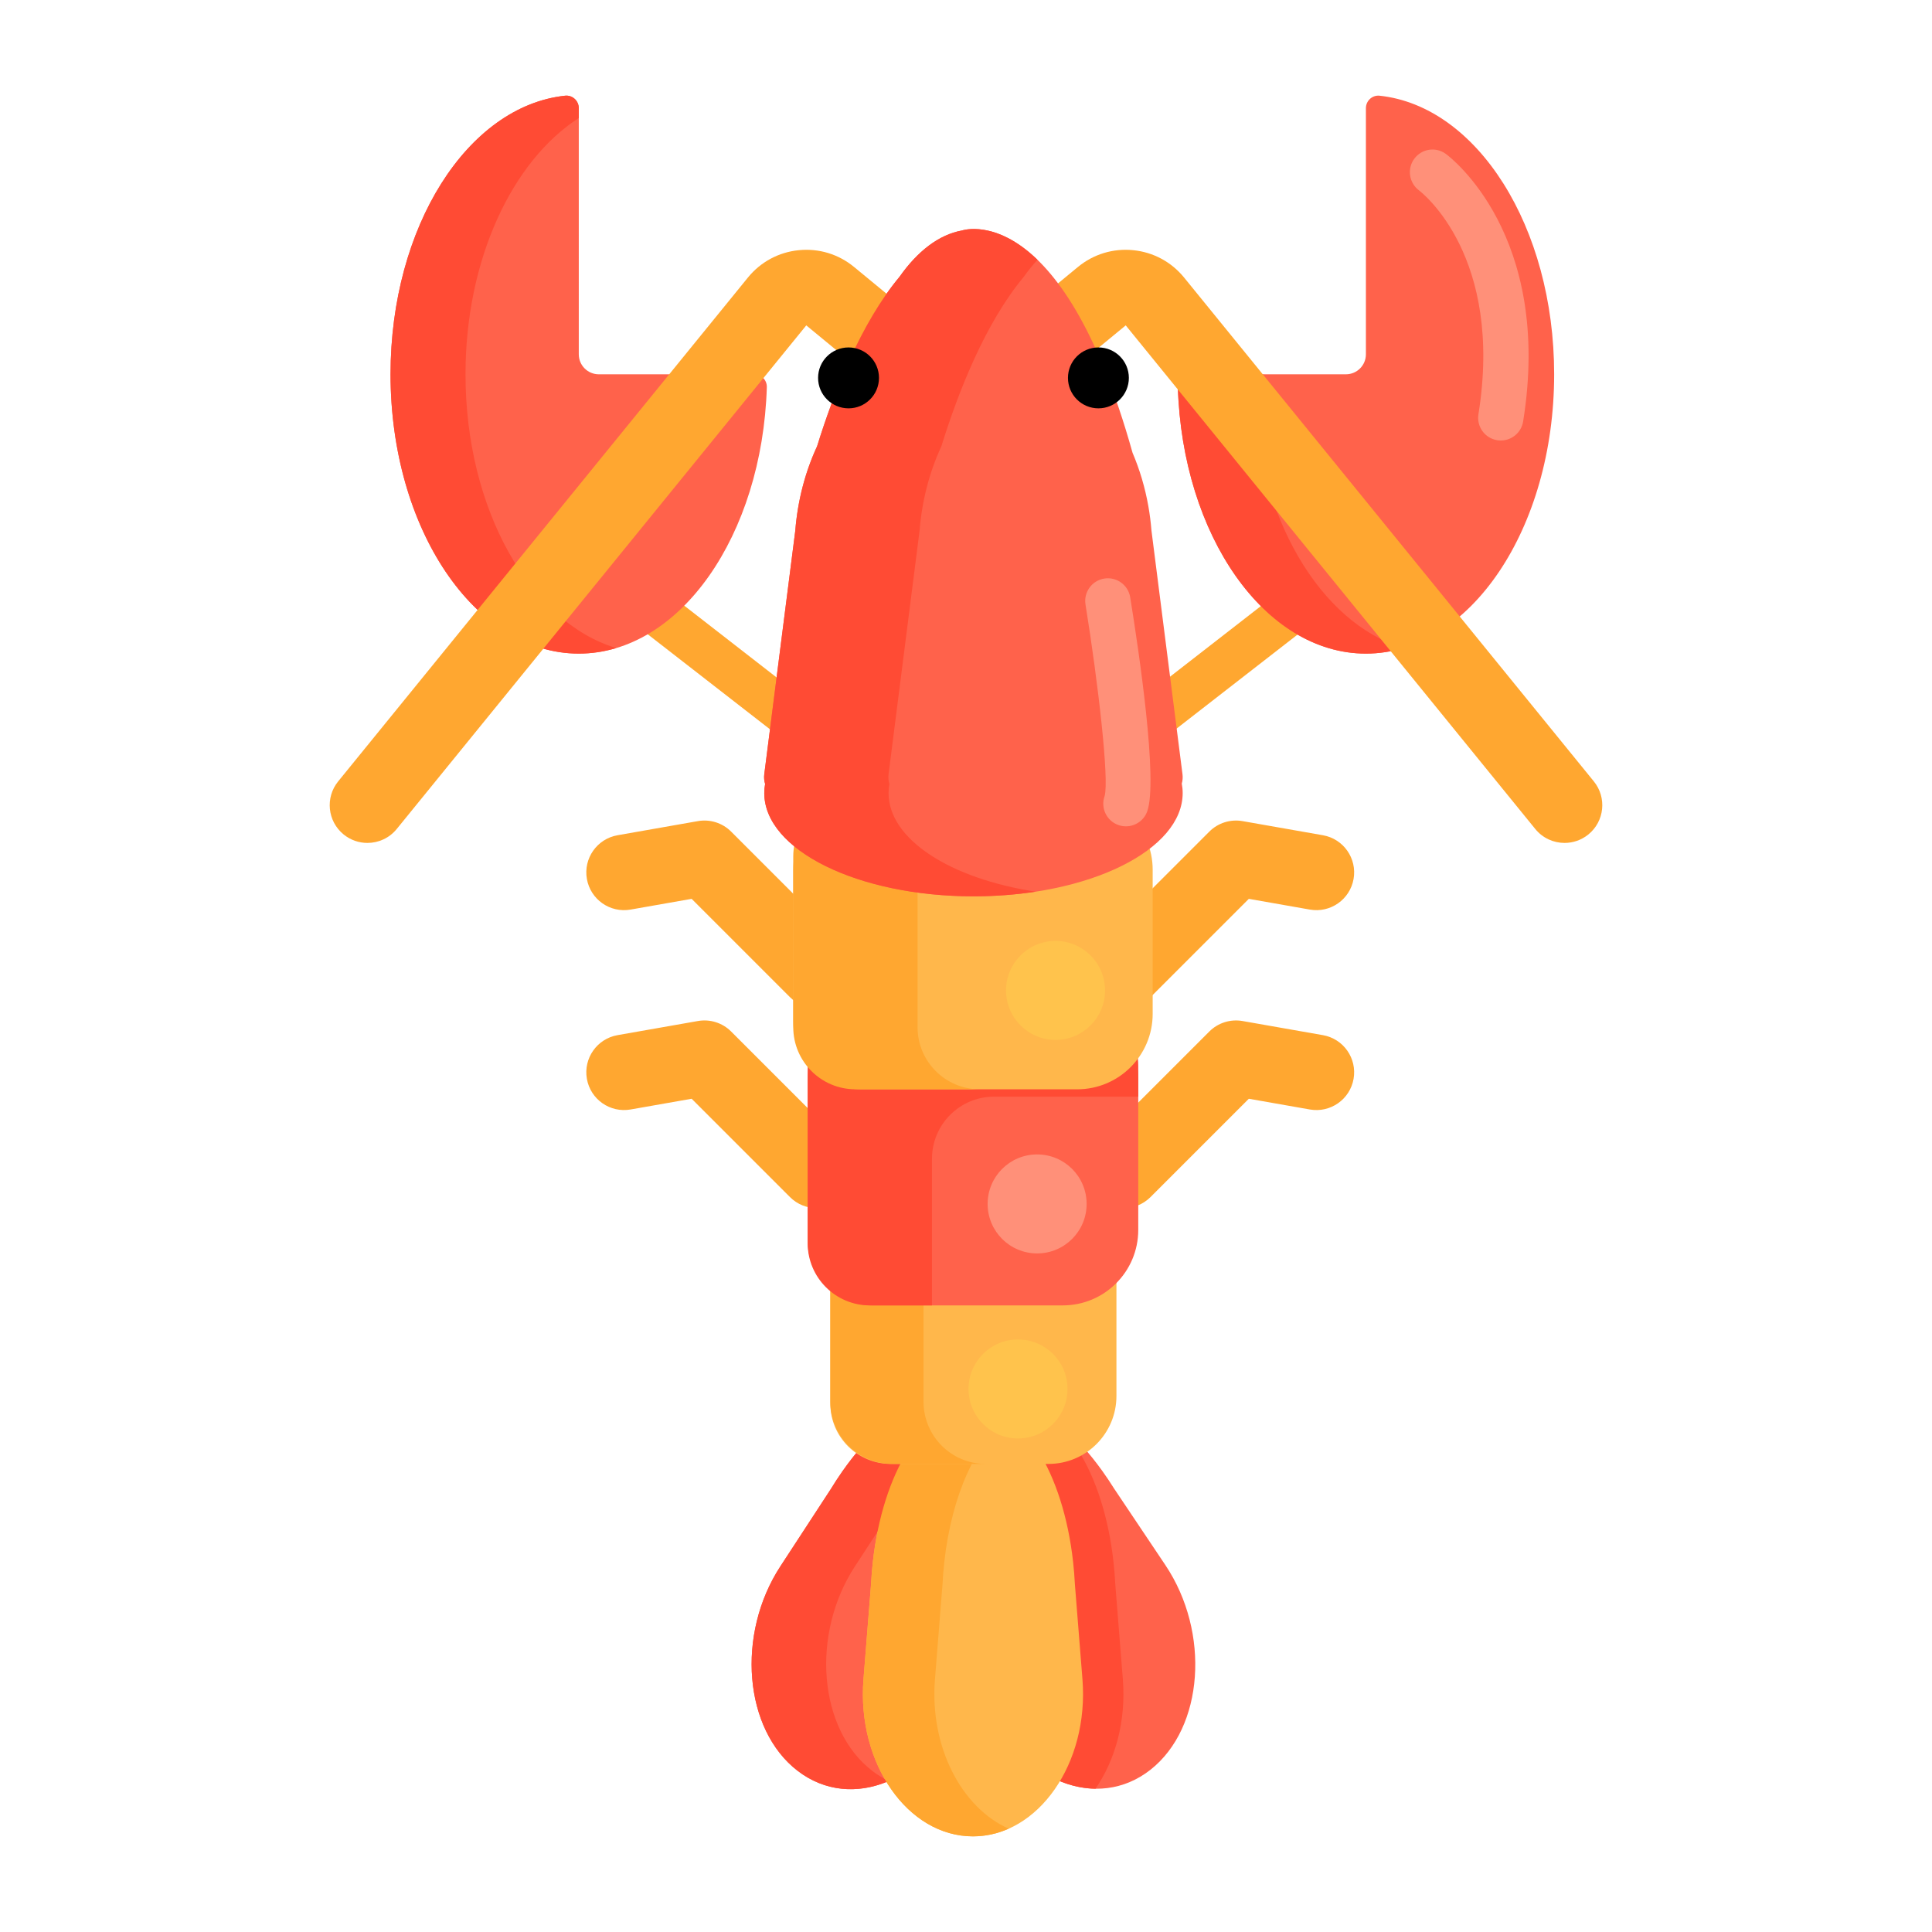 <?xml version="1.0" encoding="utf-8"?>
<!-- Generator: Adobe Illustrator 22.1.0, SVG Export Plug-In . SVG Version: 6.00 Build 0)  -->
<svg version="1.1" id="Layer_1" xmlns="http://www.w3.org/2000/svg" xmlns:xlink="http://www.w3.org/1999/xlink" x="0px" y="0px"
	 viewBox="0 0 512 512" style="enable-background:new 0 0 512 512;" xml:space="preserve">
<style type="text/css">
	.st0{fill:#FFF9DC;}
	.st1{fill:#FFB74B;}
	.st2{fill:#FF624B;}
	.st3{fill:#FF9079;}
	.st4{fill:#FF4B34;}
	.st5{fill:#FFEACF;}
	.st6{fill:#FFA730;}
	.st7{fill:#FFD551;}
	.st8{fill:#FFF7CA;}
	.st9{fill:#E58D23;}
	.st10{fill:#BF6C0D;}
	.st11{fill:#FFD59A;}
	.st12{fill:#A56021;}
	.st13{fill:#EACF32;}
	.st14{fill:#CCC033;}
	.st15{fill:#FCE575;}
	.st16{fill:#AD9B18;}
	.st17{fill:#FFEEA4;}
	.st18{fill:#FFF4C1;}
	.st19{fill:#FFDF74;}
	.st20{fill:#FFC34C;}
	.st21{fill:#8C4C17;}
	.st22{fill:#F9BB32;}
	.st23{fill:#DB9C2E;}
	.st24{fill:#FCF9DE;}
	.st25{fill:#FFEA63;}
	.st26{fill:#99AF17;}
	.st27{fill:#FCDA4F;}
	.st28{fill:#FFECCD;}
	.st29{fill:#FFEDCB;}
	.st30{fill:#FFEBCD;}
	.st31{fill:#FFEBCE;}
	.st32{fill:#FFECCC;}
</style>
<g>
	<g>
		<path class="st6" d="M297.823,320.165c-2.559,0-5.118-0.976-7.071-2.929c-3.905-3.905-3.906-10.237,0-14.142l29.734-29.734
			c2.306-2.306,5.592-3.341,8.803-2.778l21.305,3.746c5.439,0.957,9.074,6.142,8.118,11.581c-0.957,5.439-6.143,9.075-11.581,8.118
			l-16.182-2.845l-26.055,26.055C302.941,319.188,300.382,320.165,297.823,320.165z"/>
	</g>
	<g>
		<path class="st6" d="M216.42,320.165c-2.559,0-5.119-0.976-7.071-2.929l-26.055-26.056l-16.182,2.845
			c-5.443,0.951-10.625-2.678-11.581-8.118c-0.956-5.439,2.678-10.624,8.117-11.581l21.306-3.746
			c3.212-0.562,6.497,0.472,8.803,2.778l29.734,29.734c3.905,3.905,3.905,10.237,0,14.143
			C221.539,319.189,218.979,320.165,216.42,320.165z"/>
	</g>
	<g>
		
			<rect x="314.865" y="129.133" transform="matrix(-0.614 -0.79 0.79 -0.614 376.481 541.82)" class="st6" width="11.92" height="99.302"/>
	</g>
	<g>
		<path class="st2" d="M361.98,28.663c0-1.951,1.681-3.506,3.622-3.3c25.861,2.753,46.264,34.755,46.264,73.828
			c0,40.881-22.335,74.02-49.886,74.02c-26.781,0-48.633-31.312-49.834-70.61c-0.057-1.866,1.448-3.41,3.315-3.41h41.221
			c2.926,0,5.298-2.372,5.298-5.298V28.663z"/>
	</g>
	<g>
		<g>
			<path class="st4" d="M332.012,102.601c-0.057-1.866,1.448-3.409,3.315-3.409h-19.866c-1.867,0-3.372,1.544-3.315,3.409
				c1.201,39.298,23.053,70.61,49.834,70.61c3.402,0,6.723-0.507,9.934-1.469C349.848,165.126,333.06,136.907,332.012,102.601z"/>
		</g>
	</g>
	<g>
		<path class="st3" d="M397.732,116.738c-0.316,0-0.636-0.025-0.958-0.077c-3.272-0.525-5.499-3.603-4.974-6.875
			c6.708-41.797-14.856-58.658-15.777-59.355c-2.629-1.989-3.178-5.741-1.207-8.384c1.971-2.643,5.688-3.214,8.344-1.263
			c1.164,0.854,28.417,21.503,20.489,70.903C403.175,114.638,400.626,116.738,397.732,116.738z"/>
	</g>
	<g>
		<path class="st6" d="M414.629,223.384c-2.906,0-5.788-1.261-7.764-3.691L298.328,86.229l-17.12,14.103
			c-4.265,3.512-10.566,2.902-14.077-1.36c-3.512-4.263-2.903-10.565,1.36-14.077l17.172-14.146c4.128-3.4,9.334-4.98,14.654-4.449
			c5.322,0.531,10.111,3.109,13.485,7.258l108.579,133.516c3.484,4.285,2.836,10.583-1.449,14.068
			C419.078,222.649,416.846,223.383,414.629,223.384z"/>
	</g>
	<g>
		<path class="st2" d="M308.818,414.735l-13.576-20.26c-1.017-1.626-2.064-3.187-3.137-4.682l-0.038-0.057l-0.002,0.002
			c-13.345-18.561-30.614-26.745-41.219-18.362c-10.605,8.382-11.046,30.564-1.956,52.487l-0.003,0.003l0.04,0.089
			c0.727,1.748,1.513,3.494,2.361,5.231l10.321,22.864c9.104,20.168,29.253,28.038,43.32,16.919l0,0
			C318.997,457.85,320.806,432.625,308.818,414.735z"/>
	</g>
	<g>
		<path class="st4" d="M290.318,474.028c5.243-7.607,8.129-17.941,7.249-28.993l-2.009-25.238c-0.098-1.958-0.253-3.884-0.459-5.773
			l-0.008-0.099h-0.004c-2.615-23.681-13.499-41.444-26.535-41.444c-11.365,0-21.093,13.504-25.133,32.659
			c1.02,6.038,2.845,12.39,5.471,18.723l-0.003,0.003l0.04,0.089c0.727,1.748,1.513,3.494,2.361,5.231l10.321,22.864
			C267.837,465.848,279.235,473.884,290.318,474.028z"/>
	</g>
	<g>
		<path class="st2" d="M266.851,423.493l-0.003-0.003c8.827-22.03,8.12-44.205-2.585-52.46
			c-10.705-8.255-27.875,0.136-40.996,18.855l-0.002-0.002l-0.038,0.058c-1.055,1.508-2.084,3.08-3.081,4.719l-13.332,20.422
			c-11.772,18.032-9.661,43.234,4.538,54.183l0,0c14.199,10.949,34.253,2.839,43.114-17.437l10.047-22.987
			c0.827-1.747,1.592-3.501,2.298-5.258L266.851,423.493z"/>
	</g>
	<g>
		<path class="st1" d="M286.862,445.035l-2.009-25.238c-0.098-1.958-0.253-3.884-0.459-5.773l-0.008-0.099h-0.004
			c-2.615-23.681-13.499-41.444-26.535-41.444s-23.92,17.763-26.535,41.444h-0.003l-0.006,0.072
			c-0.209,1.906-0.365,3.849-0.464,5.826l-2.007,25.212c-1.772,22.262,11.723,41.621,29.014,41.621h0
			C275.138,486.655,288.633,467.297,286.862,445.035z"/>
	</g>
	<g>
		<path class="st4" d="M231.115,469.266L231.115,469.266c-14.2-10.95-16.311-36.152-4.539-54.183l13.332-20.422
			c0.997-1.639,2.026-3.211,3.081-4.719l0.038-0.058l0.002,0.002c6.359-9.072,13.669-15.708,20.733-19.209
			c-10.733-7.629-27.575,0.777-40.496,19.209l-0.002-0.002l-0.038,0.058c-1.055,1.508-2.084,3.08-3.081,4.719l-13.332,20.422
			c-11.772,18.032-9.661,43.233,4.538,54.183h0c7.29,5.621,16.121,6.207,24.19,2.714
			C234.02,471.259,232.537,470.362,231.115,469.266z"/>
	</g>
	<g>
		<path class="st6" d="M247.772,445.034l2.007-25.212c0.099-1.977,0.255-3.919,0.464-5.825l0.006-0.072h0.003
			c1.946-17.629,8.477-31.971,17.065-38.154c-2.949-2.123-6.138-3.29-9.47-3.29c-13.036,0-23.92,17.763-26.535,41.444h-0.003
			l-0.006,0.072c-0.209,1.906-0.365,3.849-0.464,5.825l-2.007,25.212c-1.772,22.262,11.723,41.622,29.014,41.622h0
			c3.325,0,6.507-0.722,9.47-2.037C254.872,479.097,246.341,463.016,247.772,445.034z"/>
	</g>
	<g>
		<path class="st1" d="M220.044,371.954v-53.316c0-11.046,8.954-20,20-20h35.823c11.046,0,20,8.954,20,20v51.316
			c0,9.941-8.059,18-18,18h-41.823C227.207,387.954,220.044,380.79,220.044,371.954z"/>
	</g>
	<g>
		<path class="st6" d="M244.748,371.484v-56.378c0-9.096,7.374-16.469,16.469-16.469h-24.704c-9.096,0-16.469,7.373-16.469,16.469
			v56.378c0,9.096,7.374,16.469,16.469,16.469h24.704C252.121,387.954,244.748,380.58,244.748,371.484z"/>
	</g>
	<g>
		<path class="st2" d="M281.648,345.944h-50.604c-9.389,0-17-7.611-17-17v-43.026c0-11.046,8.954-20,20-20h47.604
			c11.046,0,20,8.954,20,20v40.026C301.648,336.99,292.694,345.944,281.648,345.944z"/>
	</g>
	<g>
		<path class="st4" d="M246.983,307.091c0-9.096,7.374-16.469,16.469-16.469h38.196v-8.235c0-9.096-7.374-16.469-16.469-16.469
			h-54.665c-9.096,0-16.469,7.373-16.469,16.469v47.088c0,9.096,7.374,16.469,16.469,16.469h16.469V307.091z"/>
	</g>
	<g>
		<path class="st6" d="M297.823,267.188c-2.559,0-5.119-0.976-7.071-2.929c-3.905-3.905-3.905-10.237,0-14.143l29.734-29.734
			c2.306-2.305,5.591-3.339,8.803-2.778l21.306,3.746c5.439,0.957,9.074,6.141,8.118,11.581c-0.957,5.44-6.143,9.076-11.581,8.118
			l-16.182-2.845l-26.055,26.055C302.941,266.212,300.382,267.188,297.823,267.188z"/>
	</g>
	<g>
		<path class="st6" d="M216.42,267.188c-2.559,0-5.118-0.976-7.071-2.929l-26.056-26.056l-16.182,2.845
			c-5.438,0.957-10.625-2.678-11.581-8.118s2.678-10.624,8.118-11.581l21.306-3.746c3.209-0.563,6.496,0.472,8.802,2.778
			l29.734,29.734c3.905,3.905,3.906,10.237,0,14.142C221.539,266.211,218.979,267.188,216.42,267.188z"/>
	</g>
	<g>
		<path class="st1" d="M285.472,288.676h-57.251c-9.941,0-18-8.059-18-18v-40.162c0-11.046,8.954-20,20-20h55.251
			c11.046,0,20,8.954,20,20v38.162C305.472,279.721,296.517,288.676,285.472,288.676z"/>
	</g>
	<g>
		<path class="st6" d="M243.159,272.206v-45.224c0-9.096,7.373-16.469,16.469-16.469H226.69c-9.096,0-16.469,7.373-16.469,16.469
			v45.224c0,9.096,7.373,16.469,16.469,16.469h32.938C250.533,288.675,243.159,281.302,243.159,272.206z"/>
	</g>
	<g>
		
			<rect x="189.045" y="129.133" transform="matrix(0.614 -0.79 0.79 0.614 -65.817 223.084)" class="st6" width="11.92" height="99.302"/>
	</g>
	<g>
		<path class="st2" d="M153.384,28.663c0-1.951-1.682-3.506-3.622-3.3c-25.861,2.753-46.264,34.755-46.264,73.828
			c0,40.881,22.335,74.02,49.886,74.02c26.781,0,48.633-31.312,49.834-70.61c0.057-1.866-1.448-3.41-3.315-3.41h-41.221
			c-2.926,0-5.298-2.372-5.298-5.298V28.663z"/>
	</g>
	<g>
		<path class="st2" d="M313.185,207.662c0.224-0.792,0.296-1.626,0.187-2.484l-8.221-64.564h0h0h0
			c-0.173-2.183-0.449-4.329-0.819-6.433l-0.004-0.034h-0.002c-0.882-4.992-2.307-9.74-4.189-14.157
			c-19.003-67.881-45.181-58.915-45.181-58.915h0c-6.123,1.094-11.788,5.474-16.579,12.283
			c-10.203,12.233-17.366,30.488-21.837,44.898c-3.119,6.741-5.147,14.319-5.784,22.388h0h0h0l-8.218,64.533
			c-0.114,0.892-0.026,1.759,0.22,2.579c-0.14,0.793-0.22,1.593-0.22,2.404c0,15.116,24.822,27.371,55.442,27.371
			s55.442-12.255,55.442-27.371C313.423,209.319,313.336,208.486,313.185,207.662z"/>
	</g>
	<g>
		<circle cx="291.091" cy="100.145" r="8.07"/>
	</g>
	<g>
		<path class="st4" d="M123.364,99.191c0-30.403,12.354-56.522,30.02-67.915v-2.614c0-1.951-1.682-3.506-3.622-3.299
			c-25.861,2.753-46.264,34.755-46.264,73.828c0,40.88,22.335,74.019,49.886,74.019c3.401,0,6.722-0.507,9.932-1.469
			C140.524,164.908,123.364,135.024,123.364,99.191z"/>
	</g>
	<g>
		<path class="st6" d="M97.371,223.384c-2.218,0-4.449-0.734-6.304-2.242c-4.285-3.484-4.933-9.783-1.449-14.068l108.58-133.516
			c3.374-4.149,8.163-6.727,13.484-7.258c5.324-0.529,10.526,1.048,14.654,4.449l17.172,14.146c4.263,3.511,4.872,9.813,1.36,14.077
			c-3.511,4.262-9.813,4.873-14.077,1.36l-17.12-14.103L105.135,219.693C103.159,222.123,100.277,223.384,97.371,223.384z"/>
	</g>
	<g>
		<path class="st4" d="M235.477,210.162c0-0.811,0.08-1.612,0.22-2.404c-0.246-0.82-0.333-1.687-0.22-2.579l8.218-64.533h0
			c0.637-8.069,2.665-15.647,5.784-22.388c4.471-14.411,11.634-32.665,21.837-44.898c1.161-1.65,2.374-3.155,3.632-4.507
			c-11.142-10.801-19.991-7.776-19.991-7.776h0c-6.123,1.094-11.788,5.475-16.579,12.284
			c-10.203,12.233-17.366,30.487-21.837,44.898c-3.119,6.74-5.147,14.319-5.784,22.388h0l-8.218,64.533
			c-0.114,0.892-0.026,1.759,0.22,2.579c-0.14,0.793-0.22,1.593-0.22,2.404c0,15.116,24.822,27.371,55.442,27.371
			c5.735,0,11.266-0.43,16.469-1.229C251.872,232.842,235.477,222.447,235.477,210.162z"/>
	</g>
	<g>
		<circle cx="224.87" cy="100.145" r="8.07"/>
	</g>
	<g>
		<g>
			<circle class="st20" cx="279.728" cy="262.471" r="13.118"/>
		</g>
	</g>
	<g>
		<g>
			<circle class="st3" cx="274.849" cy="319.052" r="13.118"/>
		</g>
	</g>
	<g>
		<path class="st3" d="M298.38,218.985c-0.68,0-1.372-0.116-2.048-0.362c-3.115-1.131-4.723-4.574-3.591-7.688
			c1.215-4.342-1.679-29.734-5.071-50.729c-0.528-3.271,1.695-6.352,4.966-6.88c3.274-0.527,6.352,1.695,6.88,4.966
			c2.325,14.387,7.418,48.717,4.504,56.739C303.135,217.471,300.833,218.985,298.38,218.985z"/>
	</g>
	<g>
		<g>
			<circle class="st20" cx="269.787" cy="368.087" r="13.118"/>
		</g>
	</g>
</g>
</svg>
